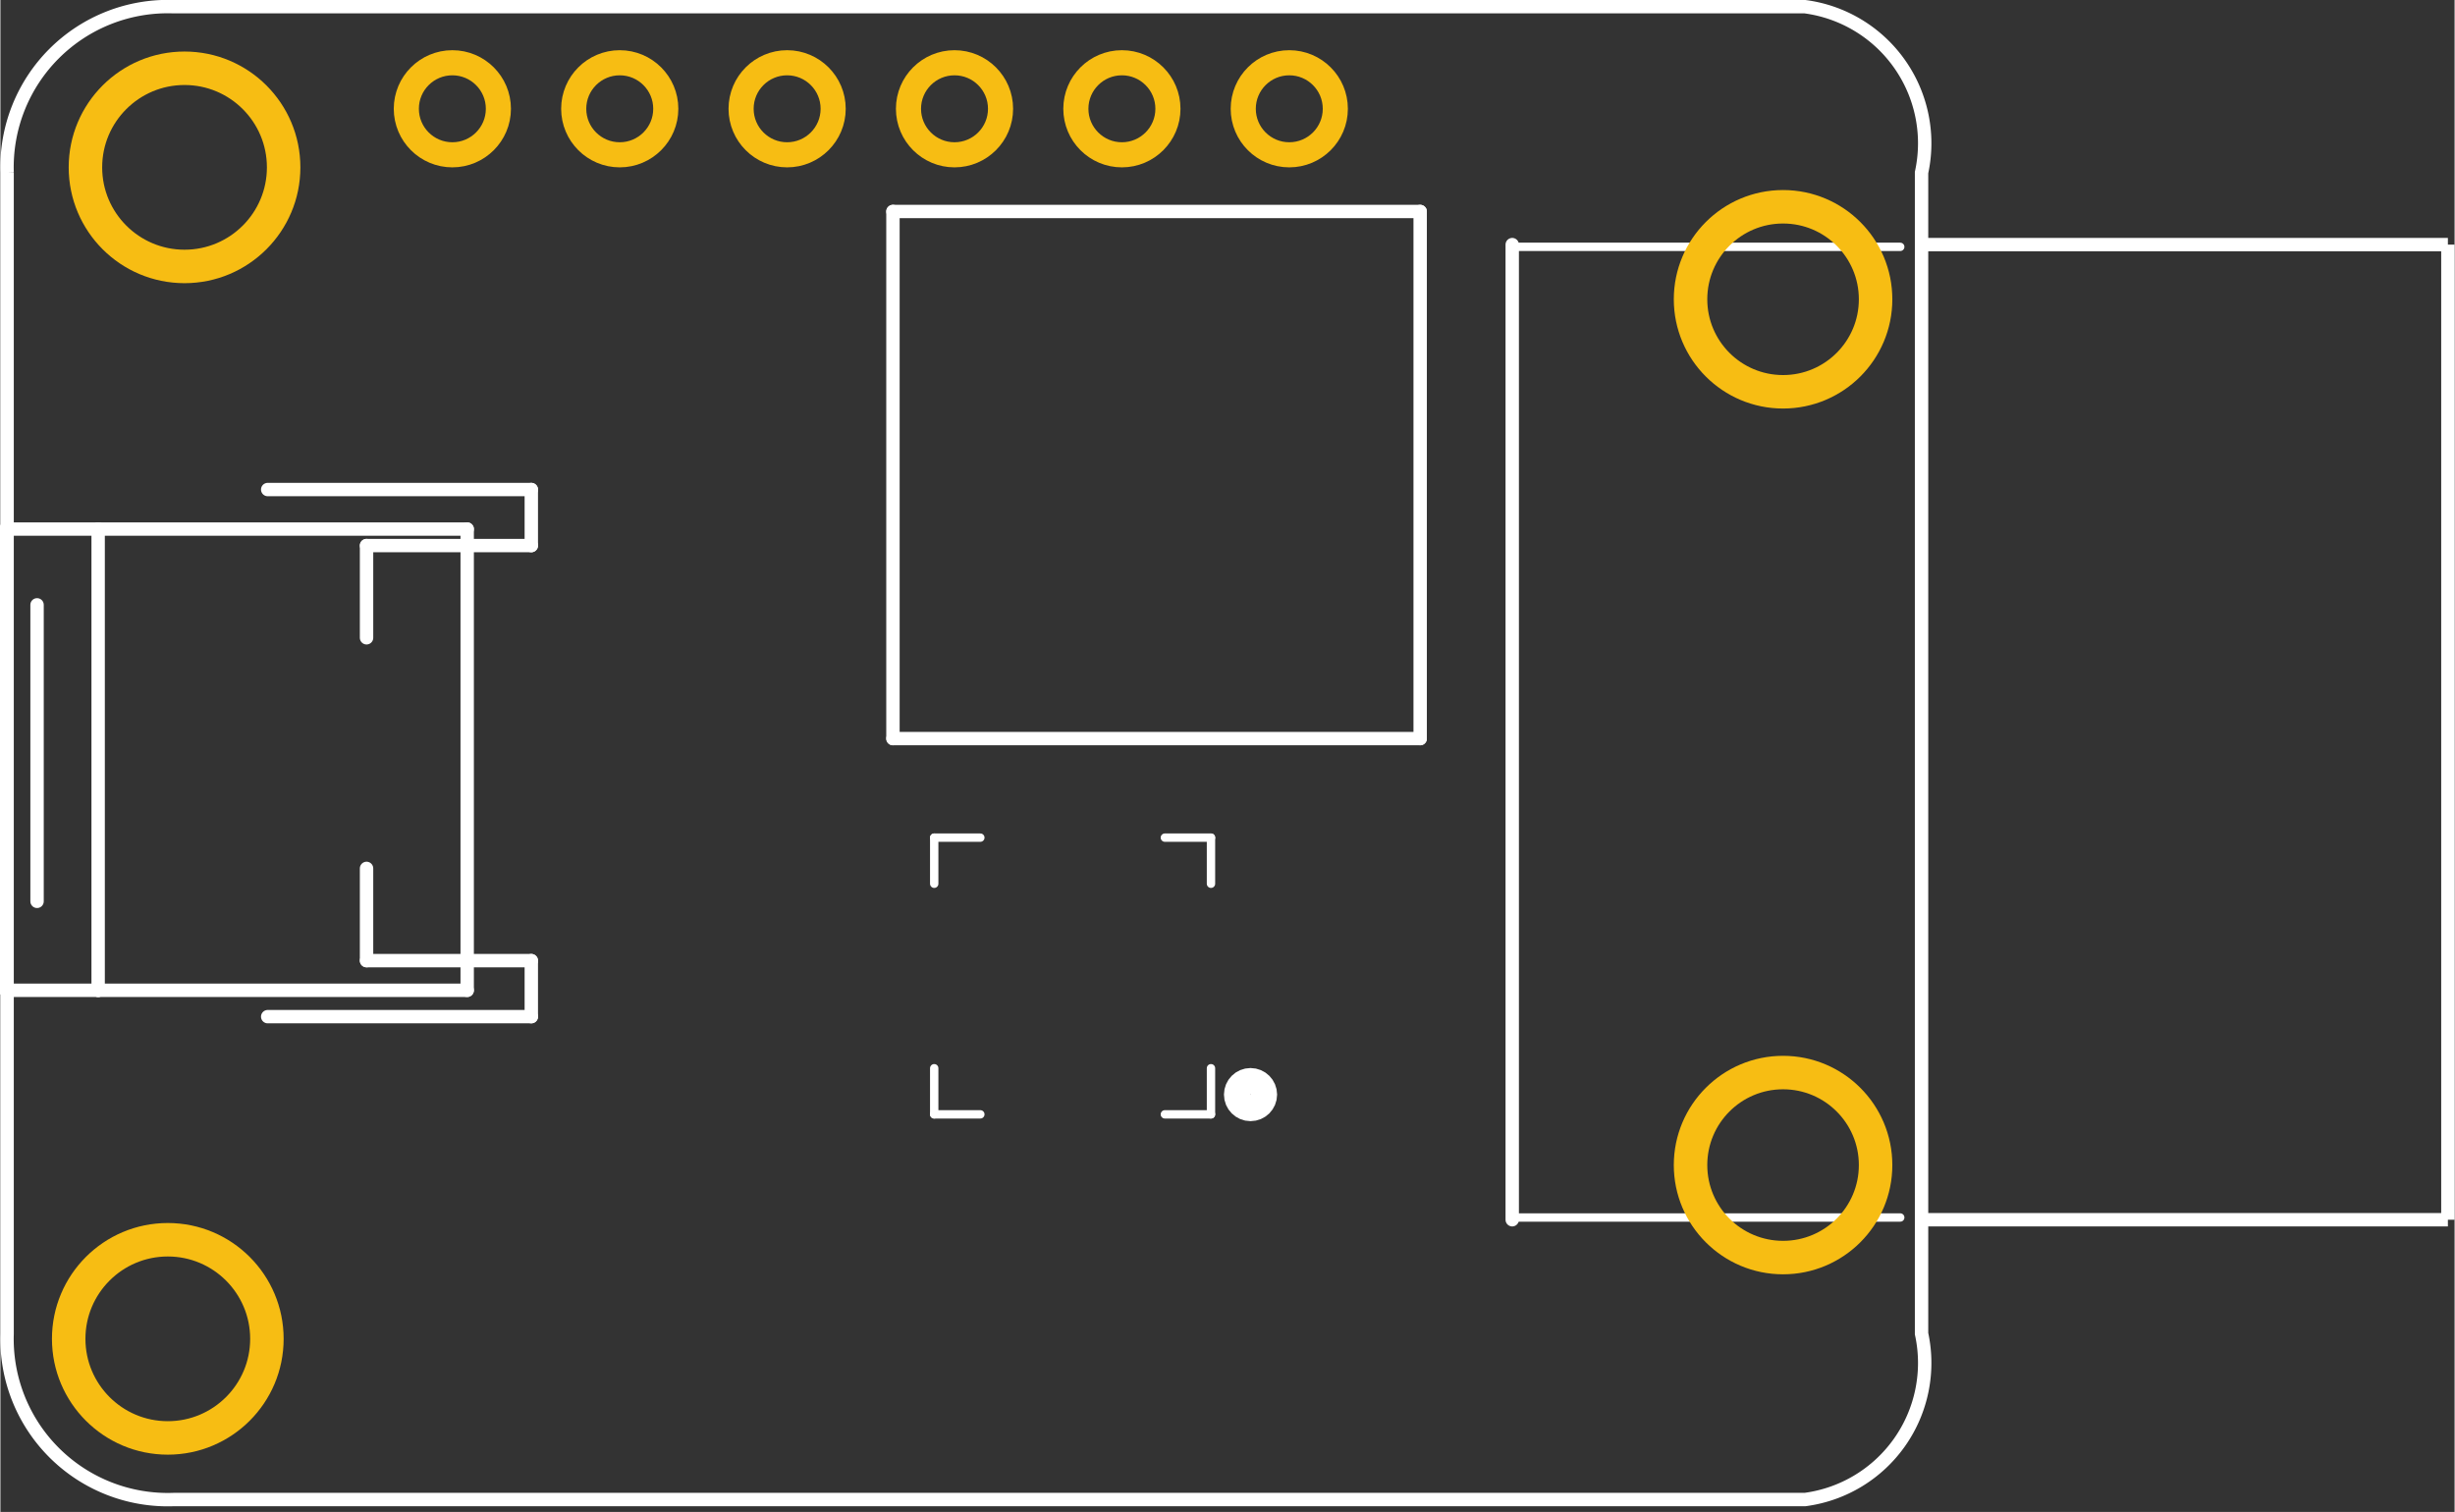 <?xml version="1.0" encoding="UTF-8" standalone="no"?>
<!-- Created with Inkscape (http://www.inkscape.org/) -->

<svg
   xmlns:dc="http://purl.org/dc/elements/1.1/"
   xmlns:cc="http://creativecommons.org/ns#"
   xmlns:rdf="http://www.w3.org/1999/02/22-rdf-syntax-ns#"
   xmlns:svg="http://www.w3.org/2000/svg"
   xmlns="http://www.w3.org/2000/svg"
   version="1.2"
   width="1.466in"
   height="0.903in"
   viewBox="0 0 105.565 65.046"
   id="svg16454">
  <rect x="0" y="0" width="105.565" height="65.046" fill="#333333" stroke="none"/>
  <desc
     id="desc16456">Fritzing footprint generated by brd2svg</desc>
  <defs
     id="defs16655" />
  <g
     id="silkscreen">
    <path
       d="m 0.288,7.424 0,49.954 a 6.912,6.912 0 0 0 7.161,7.136 l 70.175,0 a 5.927,5.927 0 0 0 5.013,-7.136 l 0,-49.954 A 5.927,5.927 0 0 0 77.624,0.288 l -70.175,0 A 6.912,6.912 0 0 0 0.288,7.424"
       id="path16459"
       style="fill:none;stroke:#ffffff;stroke-width:0.576" />
    <g
       id="g16461">
      <title
         id="title16463">element:B1</title>
      <g
         id="g16465">
        <title
           id="title16467">package:JSTPH2</title>
        <line
           y1="38.778"
           x1="1.576"
           y2="26.022"
           x2="1.576"
           id="line16469"
           style="stroke:#ffffff;stroke-width:0.576;stroke-linecap:round" />
        <line
           y1="21.061"
           x1="11.497"
           y2="21.061"
           x2="22.836"
           id="line16471"
           style="stroke:#ffffff;stroke-width:0.576;stroke-linecap:round" />
        <line
           y1="21.061"
           x1="22.836"
           y2="23.471"
           x2="22.836"
           id="line16473"
           style="stroke:#ffffff;stroke-width:0.576;stroke-linecap:round" />
        <line
           y1="23.471"
           x1="22.836"
           y2="23.471"
           x2="15.749"
           id="line16475"
           style="stroke:#ffffff;stroke-width:0.576;stroke-linecap:round" />
        <line
           y1="23.471"
           x1="15.749"
           y2="27.439"
           x2="15.749"
           id="line16477"
           style="stroke:#ffffff;stroke-width:0.576;stroke-linecap:round" />
        <line
           y1="37.361"
           x1="15.749"
           y2="41.329"
           x2="15.749"
           id="line16479"
           style="stroke:#ffffff;stroke-width:0.576;stroke-linecap:round" />
        <line
           y1="41.329"
           x1="15.749"
           y2="41.329"
           x2="22.836"
           id="line16481"
           style="stroke:#ffffff;stroke-width:0.576;stroke-linecap:round" />
        <line
           y1="41.329"
           x1="22.836"
           y2="43.739"
           x2="22.836"
           id="line16483"
           style="stroke:#ffffff;stroke-width:0.576;stroke-linecap:round" />
        <line
           y1="43.739"
           x1="22.836"
           y2="43.739"
           x2="11.497"
           id="line16485"
           style="stroke:#ffffff;stroke-width:0.576;stroke-linecap:round" />
      </g>
    </g>
    <g
       id="g16487">
      <title
         id="title16489">element:C3</title>
      <g
         id="g16491">
        <title
           id="title16493">package:C1210</title>
      </g>
    </g>
    <g
       id="g16495">
      <title
         id="title16497">element:C6</title>
      <g
         id="g16499">
        <title
           id="title16501">package:C1210</title>
      </g>
    </g>
    <g
       id="g16503">
      <title
         id="title16505">element:CN1</title>
      <g
         id="g16507">
        <title
           id="title16509">package:USB_HOST-PTH</title>
        <line
           y1="10.524"
           x1="65.03"
           y2="52.476"
           x2="65.03"
           id="line16511"
           style="stroke:#ffffff;stroke-width:0.576;stroke-linecap:round" />
        <line
           y1="52.38"
           x1="65.16"
           y2="52.38"
           x2="81.72"
           id="line16513"
           style="stroke:#ffffff;stroke-width:0.36;stroke-linecap:round" />
        <line
           y1="10.62"
           x1="65.16"
           y2="10.62"
           x2="81.72"
           id="line16515"
           style="stroke:#ffffff;stroke-width:0.36;stroke-linecap:round" />
      </g>
    </g>
    <g
       id="g16517">
      <title
         id="title16519">element:JP1</title>
      <g
         id="g16521">
        <title
           id="title16523">package:1X06-CLEANBIG</title>
      </g>
    </g>
    <g
       id="g16525">
      <title
         id="title16527">element:L1</title>
      <g
         id="g16529">
        <title
           id="title16531">package:INDUCTOR_8X8MM</title>
        <line
           y1="9.099"
           x1="38.392"
           y2="9.099"
           x2="61.07"
           id="line16533"
           style="stroke:#ffffff;stroke-width:0.576;stroke-linecap:round" />
        <line
           y1="9.099"
           x1="61.07"
           y2="31.776"
           x2="61.07"
           id="line16535"
           style="stroke:#ffffff;stroke-width:0.576;stroke-linecap:round" />
        <line
           y1="31.776"
           x1="61.07"
           y2="31.776"
           x2="38.392"
           id="line16537"
           style="stroke:#ffffff;stroke-width:0.576;stroke-linecap:round" />
        <line
           y1="31.776"
           x1="38.392"
           y2="9.099"
           x2="38.392"
           id="line16539"
           style="stroke:#ffffff;stroke-width:0.576;stroke-linecap:round" />
      </g>
    </g>
    <g
       id="g16541">
      <title
         id="title16543">element:T1</title>
      <g
         id="g16545">
        <title
           id="title16547">package:SC59-BEC</title>
      </g>
    </g>
    <g
       id="g16549">
      <title
         id="title16551">element:U1</title>
      <g
         id="g16553">
        <title
           id="title16555">package:PVQFN-16</title>
        <line
           y1="47.942"
           x1="50.088"
           y2="47.942"
           x2="52.072"
           id="line16557"
           style="stroke:#ffffff;stroke-width:0.36;stroke-linecap:round" />
        <line
           y1="47.942"
           x1="52.072"
           y2="45.958"
           x2="52.072"
           id="line16559"
           style="stroke:#ffffff;stroke-width:0.36;stroke-linecap:round" />
        <line
           y1="47.942"
           x1="42.151"
           y2="47.942"
           x2="40.167"
           id="line16561"
           style="stroke:#ffffff;stroke-width:0.36;stroke-linecap:round" />
        <line
           y1="47.942"
           x1="40.167"
           y2="45.958"
           x2="40.167"
           id="line16563"
           style="stroke:#ffffff;stroke-width:0.36;stroke-linecap:round" />
        <line
           y1="38.021"
           x1="52.072"
           y2="36.037"
           x2="52.072"
           id="line16565"
           style="stroke:#ffffff;stroke-width:0.36;stroke-linecap:round" />
        <line
           y1="36.037"
           x1="52.072"
           y2="36.037"
           x2="50.088"
           id="line16567"
           style="stroke:#ffffff;stroke-width:0.36;stroke-linecap:round" />
        <line
           y1="38.021"
           x1="40.167"
           y2="36.037"
           x2="40.167"
           id="line16569"
           style="stroke:#ffffff;stroke-width:0.36;stroke-linecap:round" />
        <line
           y1="36.037"
           x1="40.167"
           y2="36.037"
           x2="42.151"
           id="line16571"
           style="stroke:#ffffff;stroke-width:0.36;stroke-linecap:round" />
        <circle
           cx="53.773"
           cy="47.092"
           r="0.567"
           id="circle16573"
           style="fill:none;stroke:#ffffff;stroke-width:1.152" />
      </g>
    </g>
    <g
       id="g16597">
      <title
         id="title16599">element:X2</title>
      <g
         id="g16601">
        <title
           id="title16603">package:TERMBLOCK_1X2-3.5MM</title>
        <line
           y1="22.762"
           x1="20.078"
           y2="22.762"
           x2="4.204"
           id="line16605"
           style="stroke:#ffffff;stroke-width:0.576;stroke-linecap:round" />
        <line
           y1="22.762"
           x1="4.204"
           y2="22.762"
           x2="0.235"
           id="line16607"
           style="stroke:#ffffff;stroke-width:0.576;stroke-linecap:round" />
        <line
           y1="22.762"
           x1="0.235"
           y2="42.605"
           x2="0.235"
           id="line16609"
           style="stroke:#ffffff;stroke-width:0.576;stroke-linecap:round" />
        <line
           y1="42.605"
           x1="0.235"
           y2="42.605"
           x2="4.204"
           id="line16611"
           style="stroke:#ffffff;stroke-width:0.576;stroke-linecap:round" />
        <line
           y1="42.605"
           x1="4.204"
           y2="42.605"
           x2="20.078"
           id="line16613"
           style="stroke:#ffffff;stroke-width:0.576;stroke-linecap:round" />
        <line
           y1="42.605"
           x1="20.078"
           y2="22.762"
           x2="20.078"
           id="line16615"
           style="stroke:#ffffff;stroke-width:0.576;stroke-linecap:round" />
        <line
           y1="22.762"
           x1="4.204"
           y2="42.605"
           x2="4.204"
           id="line16617"
           style="stroke:#ffffff;stroke-width:0.576;stroke-linecap:round" />
      </g>
    </g>
    <line
       y1="52.476"
       x1="82.894"
       y2="52.476"
       x2="105.277"
       id="line16619"
       style="fill:none;stroke:#ffffff;stroke-width:0.576" />
    <line
       y1="10.524"
       x1="82.894"
       y2="10.524"
       x2="105.277"
       id="line16621"
       style="fill:none;stroke:#ffffff;stroke-width:0.576" />
    <line
       y1="52.476"
       x1="105.277"
       y2="10.524"
       x2="105.277"
       id="line16623"
       style="fill:none;stroke:#ffffff;stroke-width:0.576" />
  </g>
  <g
     id="copper1">
    <g
       id="copper0">
      <circle
         cx="7.2"
         cy="57.6"
         r="4.263"
         id="connector61pad"
         style="fill:none;stroke:#f7bd13;stroke-width:1.44" />
      <circle
         cx="76.68"
         cy="50.124"
         r="3.98"
         id="connector17pad"
         style="fill:none;stroke:#f7bd13;stroke-width:1.44" />
      <circle
         cx="76.68"
         cy="12.876"
         r="3.98"
         id="connector18pad"
         style="fill:none;stroke:#f7bd13;stroke-width:1.44" />
      <circle
         cx="19.44"
         cy="4.68"
         r="1.98"
         id="connector23pad"
         style="fill:none;stroke:#f7bd13;stroke-width:1.08" />
      <circle
         cx="26.64"
         cy="4.68"
         r="1.98"
         id="connector24pad"
         style="fill:none;stroke:#f7bd13;stroke-width:1.08" />
      <circle
         cx="33.84"
         cy="4.68"
         r="1.98"
         id="connector25pad"
         style="fill:none;stroke:#f7bd13;stroke-width:1.08" />
      <circle
         cx="41.04"
         cy="4.68"
         r="1.98"
         id="connector26pad"
         style="fill:none;stroke:#f7bd13;stroke-width:1.08" />
      <circle
         cx="48.24"
         cy="4.68"
         r="1.98"
         id="connector27pad"
         style="fill:none;stroke:#f7bd13;stroke-width:1.08" />
      <circle
         cx="55.44"
         cy="4.68"
         r="1.98"
         id="connector28pad"
         style="fill:none;stroke:#f7bd13;stroke-width:1.08" />
      <circle
         cx="7.92"
         cy="7.2"
         r="4.263"
         id="connector60pad"
         style="fill:none;stroke:#f7bd13;stroke-width:1.44" />
    </g>
  </g>
</svg>
